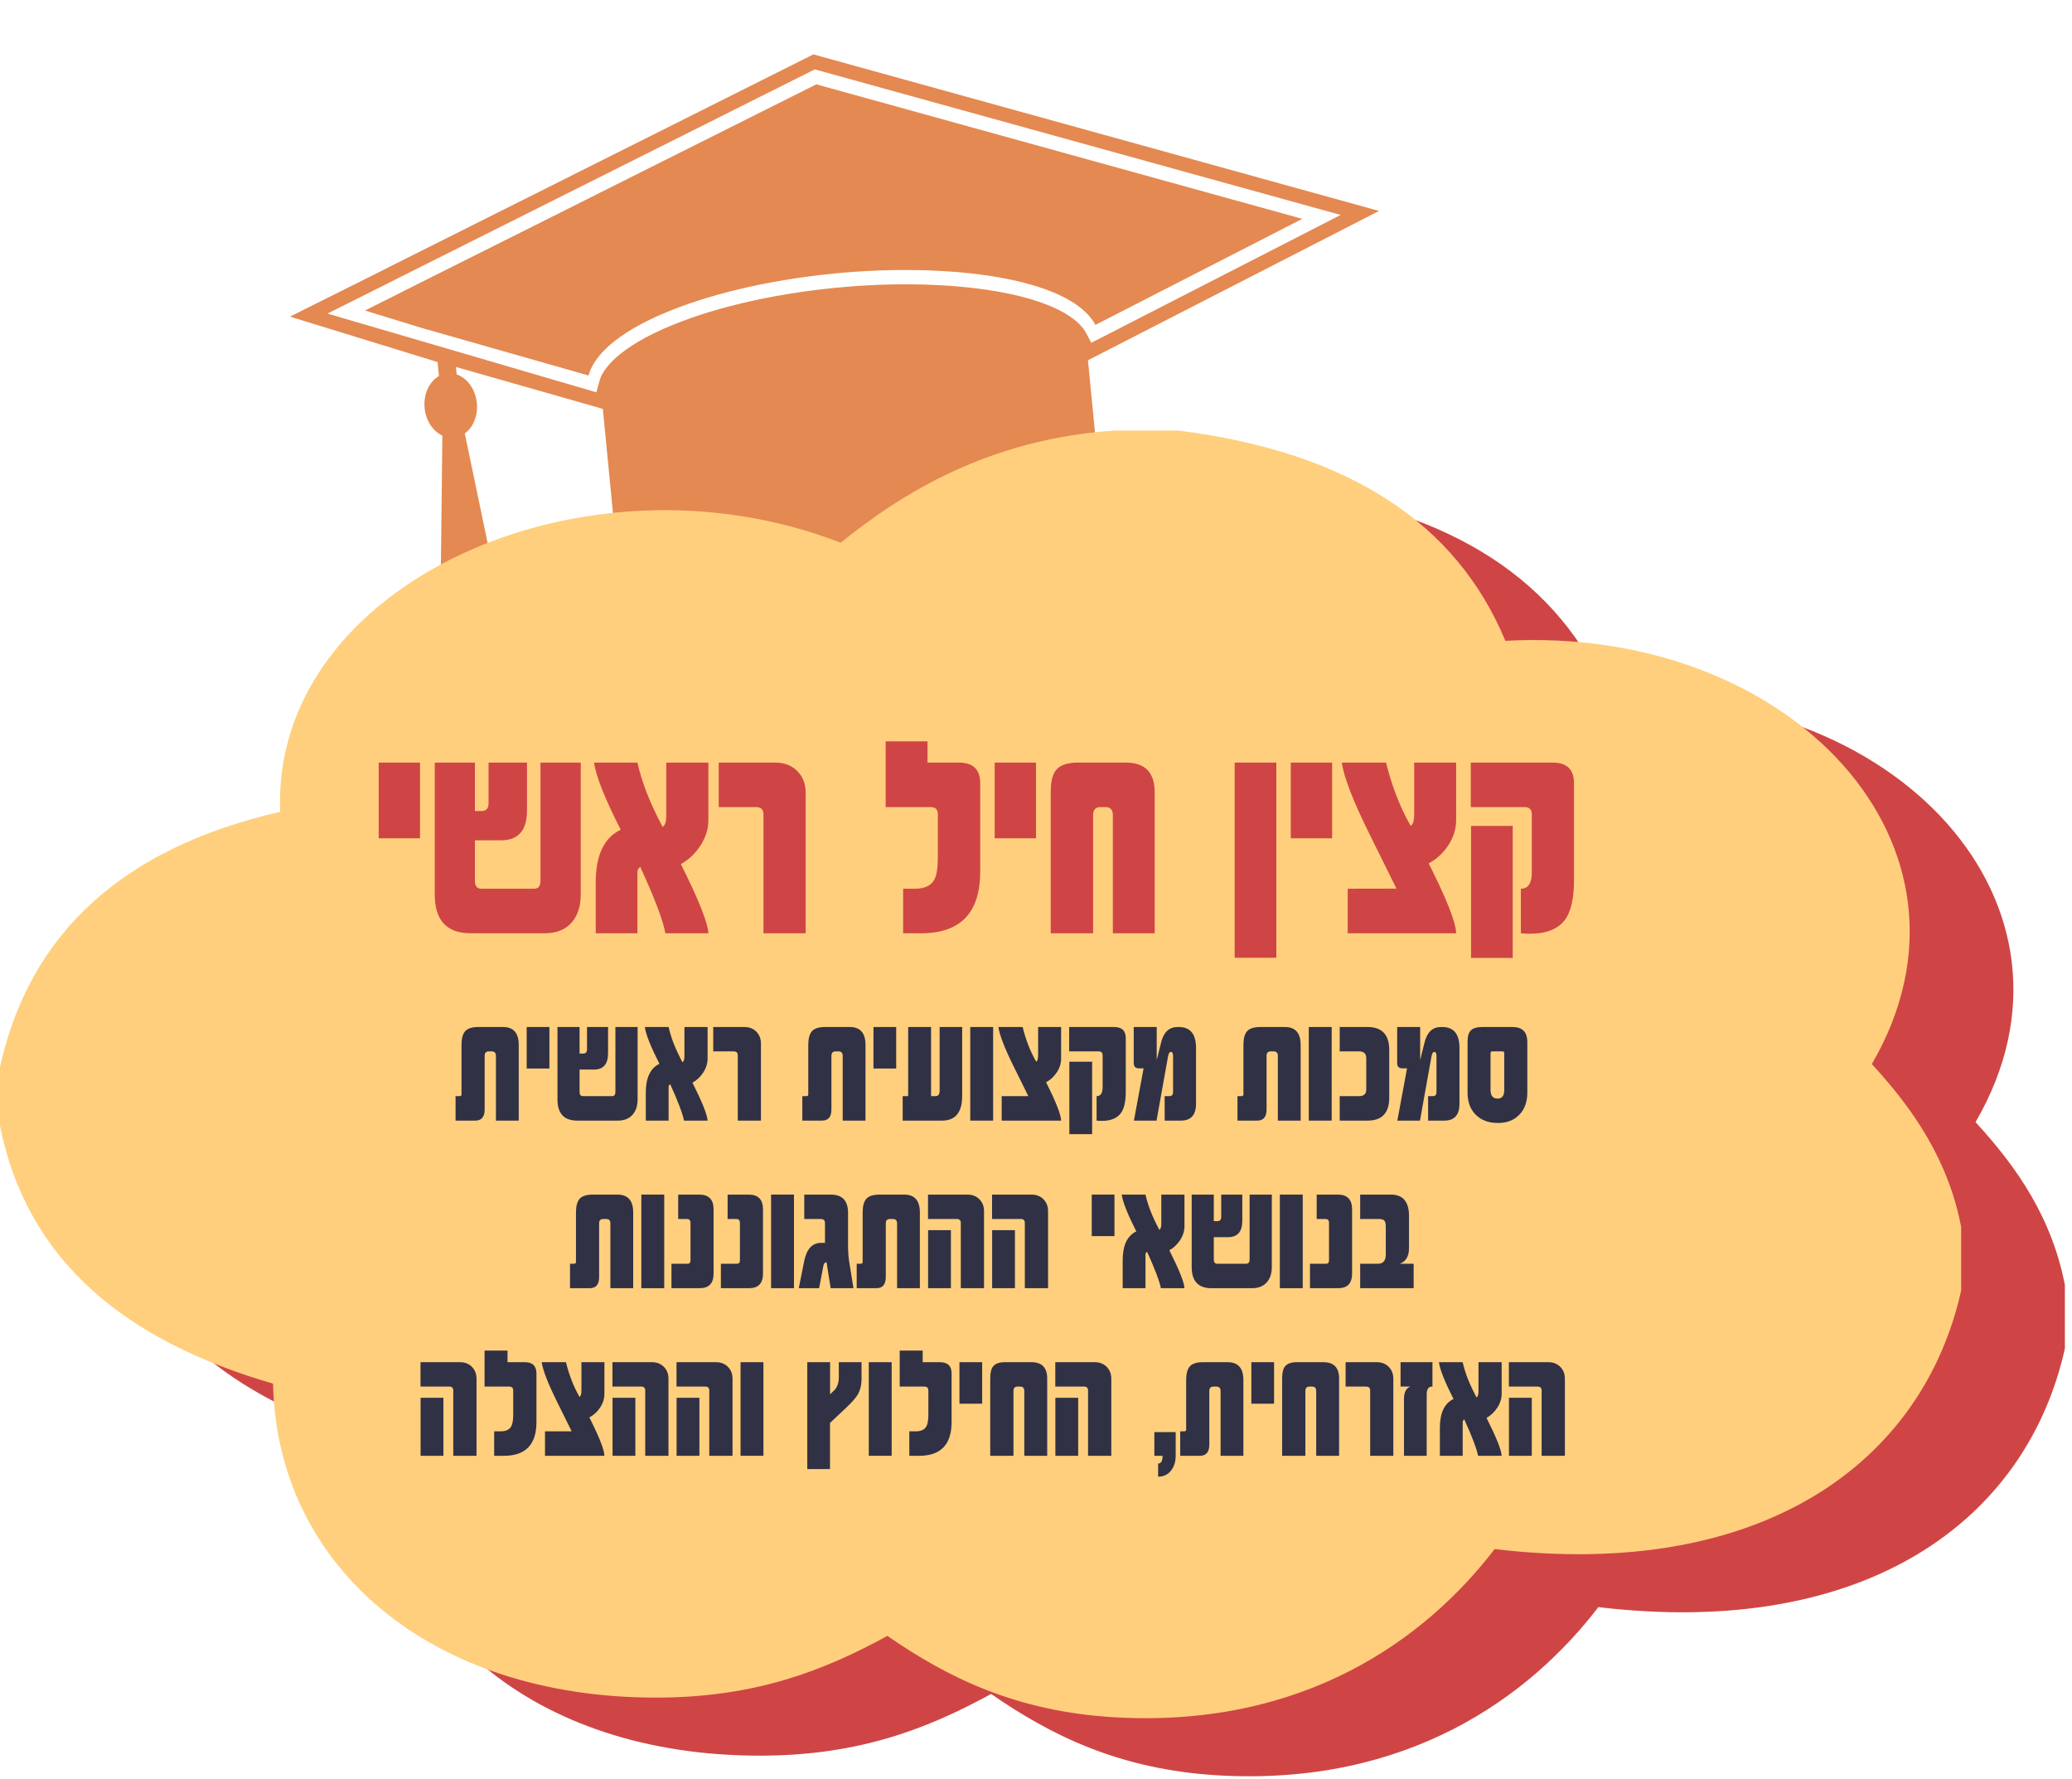 <svg xmlns="http://www.w3.org/2000/svg" xmlns:xlink="http://www.w3.org/1999/xlink" width="494" zoomAndPan="magnify" viewBox="0 0 370.5 318" height="424" preserveAspectRatio="xMidYMid meet" version="1.0"><defs><g/><clipPath id="c1dcad24c6"><path d="M 65 15 L 233 15 L 233 68 L 65 68 Z M 65 15 " clip-rule="nonzero"/></clipPath><clipPath id="b91ba0eb84"><path d="M 48.172 19.207 L 243.203 0.191 L 253.395 104.711 L 58.363 123.727 Z M 48.172 19.207 " clip-rule="nonzero"/></clipPath><clipPath id="b987502af2"><path d="M 48.172 19.207 L 243.203 0.191 L 253.395 104.711 L 58.363 123.727 Z M 48.172 19.207 " clip-rule="nonzero"/></clipPath><clipPath id="059f9af6d5"><path d="M 51 9 L 247 9 L 247 122 L 51 122 Z M 51 9 " clip-rule="nonzero"/></clipPath><clipPath id="8f37766fa4"><path d="M 48.172 19.207 L 243.203 0.191 L 253.395 104.711 L 58.363 123.727 Z M 48.172 19.207 " clip-rule="nonzero"/></clipPath><clipPath id="002aae72c5"><path d="M 48.172 19.207 L 243.203 0.191 L 253.395 104.711 L 58.363 123.727 Z M 48.172 19.207 " clip-rule="nonzero"/></clipPath><clipPath id="48e645dfc7"><path d="M 18.543 87.359 L 370 87.359 L 370 317.551 L 18.543 317.551 Z M 18.543 87.359 " clip-rule="nonzero"/></clipPath><clipPath id="d9d0751dfb"><path d="M 217.703 87.359 C 221.551 87.359 225.418 87.359 229.258 87.359 C 259.875 91.203 279.004 104 287.719 124.941 C 338.758 122.148 375.867 161.746 353.25 200.609 C 360.773 208.777 367.047 217.91 369.312 230.172 C 369.312 233.684 369.312 237.188 369.312 240.699 C 362.559 271.902 333.504 292.988 285.805 287.312 C 273.531 303.332 251.691 319.379 217.711 317.379 C 200.145 316.328 187.926 310.234 177.227 302.836 C 165.957 308.988 153.75 313.816 136.117 313.867 C 95.32 313.961 68.031 290.254 67.371 257.742 C 41.145 250.137 23.379 235.938 18.543 211.645 C 18.543 208.133 18.543 204.613 18.543 201.117 C 23.883 177.043 40.68 161.922 68.648 155.512 C 66.965 114.898 122.91 89.523 168.867 107.414 C 179.812 98.566 195.293 88.918 217.703 87.359 Z M 217.703 87.359 " clip-rule="nonzero"/></clipPath><clipPath id="e0bf937c49"><path d="M 0 76.977 L 351 76.977 L 351 307.168 L 0 307.168 Z M 0 76.977 " clip-rule="nonzero"/></clipPath><clipPath id="1bdf16ec14"><path d="M 199.156 76.977 C 203.004 76.977 206.875 76.977 210.715 76.977 C 241.328 80.82 260.461 93.617 269.176 114.559 C 320.215 111.766 357.32 151.363 334.707 190.227 C 342.227 198.395 348.5 207.527 350.766 219.789 C 350.766 223.301 350.766 226.805 350.766 230.316 C 344.016 261.52 314.961 282.605 267.258 276.93 C 254.988 292.953 233.148 308.996 199.164 306.996 C 181.602 305.945 169.379 299.855 158.68 292.453 C 147.41 298.605 135.207 303.434 117.574 303.488 C 76.777 303.578 49.488 279.875 48.824 247.359 C 22.598 239.754 4.836 225.555 0 201.262 C 0 197.75 0 194.23 0 190.734 C 5.34 166.66 22.137 151.539 50.102 145.129 C 48.422 104.516 104.367 79.141 150.324 97.031 C 161.266 88.184 176.75 78.535 199.156 76.977 Z M 199.156 76.977 " clip-rule="nonzero"/></clipPath></defs><g clip-path="url(#c1dcad24c6)"><g clip-path="url(#b91ba0eb84)"><g clip-path="url(#b987502af2)"><path fill="#e48951" d="M 149.262 48.887 C 169.484 46.918 191.316 49.578 195.875 58.082 L 232.863 39.125 L 145.965 15.078 L 72.172 52.039 L 72.172 52.051 L 65.258 55.512 L 75.082 58.527 L 76.523 58.969 L 76.523 58.938 L 77.711 59.277 L 81.023 60.227 L 105.238 67.129 C 106.555 62.371 112.57 58.73 117.824 56.395 C 126.074 52.73 137.242 50.062 149.262 48.887 Z M 149.262 48.887 " fill-opacity="1" fill-rule="nonzero"/></g></g></g><g clip-path="url(#059f9af6d5)"><g clip-path="url(#8f37766fa4)"><g clip-path="url(#002aae72c5)"><path fill="#e48951" d="M 246.59 37.711 L 145.445 9.723 L 70.469 47.285 L 67.789 48.641 L 51.852 56.605 L 78.242 64.727 L 78.484 67.227 C 77.953 67.531 77.477 67.961 77.082 68.488 C 76.379 69.426 75.945 70.656 75.898 72.016 C 75.887 72.324 75.895 72.633 75.926 72.957 C 75.961 73.281 76.012 73.594 76.082 73.906 C 76.332 74.941 76.793 75.852 77.414 76.574 C 77.895 77.141 78.477 77.582 79.102 77.883 L 78.691 114.004 C 78.496 118.094 81.008 121.484 85.336 121.062 C 89.66 120.641 91.473 116.816 90.492 112.855 L 83.109 77.492 C 83.676 77.086 84.152 76.531 84.512 75.883 C 84.98 75.043 85.266 74.027 85.297 72.945 C 85.309 72.645 85.293 72.352 85.262 72.047 C 85.234 71.754 85.184 71.473 85.125 71.199 C 84.824 69.852 84.164 68.707 83.277 67.902 C 82.789 67.465 82.25 67.137 81.66 66.938 L 81.527 65.605 L 107.793 73.094 L 108.613 81.504 L 110.559 101.473 C 110.754 101.402 110.961 101.34 111.164 101.266 C 111.547 101.145 111.945 101.02 112.371 100.906 C 114.59 100.297 117.418 99.832 120.82 99.5 C 130.016 98.602 142.895 98.914 150.121 100.215 C 152.863 100.711 155.676 100.434 158.27 99.418 C 165.113 96.75 177.688 93.953 186.883 93.055 C 190.285 92.727 193.152 92.648 195.457 92.805 C 195.895 92.836 196.312 92.879 196.707 92.926 C 196.922 92.945 197.125 92.98 197.332 93.012 L 195.383 73.043 L 194.543 64.402 Z M 106.637 70.133 L 58.551 56.059 L 68.637 51.016 L 71.312 49.664 L 145.695 12.402 L 239.727 38.426 L 195.137 61.281 L 194.152 59.438 C 193.336 57.914 190.16 54.164 178.238 52.094 C 170.012 50.672 159.812 50.438 149.512 51.441 C 137.668 52.594 126.688 55.215 118.602 58.809 C 109.508 62.855 107.605 66.613 107.215 68.039 Z M 106.637 70.133 " fill-opacity="1" fill-rule="nonzero"/></g></g></g><g clip-path="url(#48e645dfc7)"><g clip-path="url(#d9d0751dfb)"><path fill="#cf4545" d="M 18.543 87.359 L 369.227 87.359 L 369.227 317.551 L 18.543 317.551 Z M 18.543 87.359 " fill-opacity="1" fill-rule="nonzero"/></g></g><g clip-path="url(#e0bf937c49)"><g clip-path="url(#1bdf16ec14)"><path fill="#ffcf7e" d="M 0 76.977 L 350.68 76.977 L 350.68 307.168 L 0 307.168 Z M 0 76.977 " fill-opacity="1" fill-rule="nonzero"/></g></g><g fill="#303144" fill-opacity="1"><g transform="translate(81.179, 200.336)"><g><path d="M 11.578 0 L 7.5 0 L 7.5 -11.578 C 7.5 -12.109 7.254 -12.375 6.766 -12.375 L 6.219 -12.375 C 5.727 -12.375 5.484 -12.109 5.484 -11.578 L 5.484 -2 C 5.484 -0.664 4.922 0 3.797 0 L 0.281 0 L 0.281 -4.375 L 0.984 -4.375 C 1.223 -4.375 1.344 -4.473 1.344 -4.672 L 1.344 -13.531 C 1.344 -14.664 1.562 -15.484 2 -15.984 C 2.445 -16.484 3.234 -16.734 4.359 -16.734 L 8.766 -16.734 C 10.641 -16.734 11.578 -15.664 11.578 -13.531 Z M 11.578 0 "/></g></g></g><g fill="#303144" fill-opacity="1"><g transform="translate(93.492, 200.336)"><g><path d="M 4.75 -9.312 L 0.688 -9.312 L 0.688 -16.734 L 4.75 -16.734 Z M 4.75 -9.312 "/></g></g></g><g fill="#303144" fill-opacity="1"><g transform="translate(98.964, 200.336)"><g><path d="M 4.672 -11.984 L 5.297 -11.984 C 5.766 -11.984 6 -12.234 6 -12.734 L 6 -16.734 L 9.766 -16.734 L 9.766 -12.047 C 9.766 -10.098 8.922 -9.125 7.234 -9.125 L 4.672 -9.125 L 4.672 -5.125 C 4.672 -4.625 4.879 -4.375 5.297 -4.375 L 10.469 -4.375 C 10.875 -4.375 11.078 -4.625 11.078 -5.125 L 11.078 -16.734 L 15.047 -16.734 L 15.047 -3.797 C 15.047 -2.648 14.75 -1.738 14.156 -1.062 C 13.531 -0.352 12.645 0 11.5 0 L 4.25 0 C 1.895 0 0.719 -1.266 0.719 -3.797 L 0.719 -16.734 L 4.672 -16.734 Z M 4.672 -11.984 "/></g></g></g><g fill="#303144" fill-opacity="1"><g transform="translate(114.727, 200.336)"><g><path d="M 7.578 0 C 7.453 -0.656 7.18 -1.523 6.766 -2.609 C 6.359 -3.691 5.805 -4.992 5.109 -6.516 C 5.023 -6.43 4.961 -6.363 4.922 -6.312 C 4.891 -6.27 4.867 -6.242 4.859 -6.234 C 4.848 -6.191 4.836 -6.109 4.828 -5.984 C 4.828 -5.859 4.828 -5.68 4.828 -5.453 L 4.828 0 L 0.75 0 L 0.75 -5 C 0.75 -7.656 1.562 -9.375 3.188 -10.156 C 1.625 -13.227 0.754 -15.422 0.578 -16.734 L 4.828 -16.734 C 5.035 -15.797 5.344 -14.801 5.75 -13.75 C 6.164 -12.707 6.688 -11.598 7.312 -10.422 C 7.539 -10.586 7.656 -10.938 7.656 -11.469 L 7.656 -16.734 L 11.797 -16.734 L 11.797 -11.062 C 11.797 -10.219 11.535 -9.395 11.016 -8.594 C 10.492 -7.801 9.852 -7.195 9.094 -6.781 C 10.852 -3.281 11.754 -1.02 11.797 0 Z M 7.578 0 "/></g></g></g><g fill="#303144" fill-opacity="1"><g transform="translate(127.097, 200.336)"><g><path d="M 8.969 0 L 4.828 0 L 4.828 -11.672 C 4.828 -12.141 4.582 -12.375 4.094 -12.375 L 0.438 -12.375 L 0.438 -16.734 L 6.016 -16.734 C 6.879 -16.734 7.586 -16.457 8.141 -15.906 C 8.691 -15.352 8.969 -14.641 8.969 -13.766 Z M 8.969 0 "/></g></g></g><g fill="#303144" fill-opacity="1"><g transform="translate(136.781, 200.336)"><g/></g></g><g fill="#303144" fill-opacity="1"><g transform="translate(143.185, 200.336)"><g><path d="M 11.578 0 L 7.5 0 L 7.5 -11.578 C 7.5 -12.109 7.254 -12.375 6.766 -12.375 L 6.219 -12.375 C 5.727 -12.375 5.484 -12.109 5.484 -11.578 L 5.484 -2 C 5.484 -0.664 4.922 0 3.797 0 L 0.281 0 L 0.281 -4.375 L 0.984 -4.375 C 1.223 -4.375 1.344 -4.473 1.344 -4.672 L 1.344 -13.531 C 1.344 -14.664 1.562 -15.484 2 -15.984 C 2.445 -16.484 3.234 -16.734 4.359 -16.734 L 8.766 -16.734 C 10.641 -16.734 11.578 -15.664 11.578 -13.531 Z M 11.578 0 "/></g></g></g><g fill="#303144" fill-opacity="1"><g transform="translate(155.499, 200.336)"><g><path d="M 4.75 -9.312 L 0.688 -9.312 L 0.688 -16.734 L 4.75 -16.734 Z M 4.75 -9.312 "/></g></g></g><g fill="#303144" fill-opacity="1"><g transform="translate(160.97, 200.336)"><g><path d="M 11.078 -4.406 C 11.078 -1.469 9.875 0 7.469 0 L 0.438 0 L 0.438 -4.375 L 1.422 -4.375 L 1.422 -16.734 L 5.516 -16.734 L 5.516 -4.375 L 6.328 -4.375 C 6.805 -4.375 7.047 -4.695 7.047 -5.344 L 7.047 -16.734 L 11.078 -16.734 Z M 11.078 -4.406 "/></g></g></g><g fill="#303144" fill-opacity="1"><g transform="translate(172.774, 200.336)"><g><path d="M 4.812 0 L 0.719 0 L 0.719 -16.734 L 4.812 -16.734 Z M 4.812 0 "/></g></g></g><g fill="#303144" fill-opacity="1"><g transform="translate(178.302, 200.336)"><g><path d="M 0.812 0 L 0.812 -4.375 L 5.578 -4.375 L 2.906 -9.781 C 1.332 -12.969 0.438 -15.285 0.219 -16.734 L 4.562 -16.734 C 5.133 -14.398 5.941 -12.332 6.984 -10.531 C 7.141 -10.633 7.238 -10.828 7.281 -11.109 C 7.312 -11.285 7.328 -11.5 7.328 -11.75 L 7.328 -16.734 L 11.438 -16.734 L 11.438 -11.062 C 11.438 -10.207 11.176 -9.391 10.656 -8.609 C 10.145 -7.848 9.508 -7.266 8.75 -6.859 C 10.531 -3.316 11.426 -1.031 11.438 0 Z M 0.812 0 "/></g></g></g><g fill="#303144" fill-opacity="1"><g transform="translate(190.46, 200.336)"><g><path d="M 10.844 -5.172 C 10.844 -3.461 10.566 -2.207 10.016 -1.406 C 9.328 -0.438 8.172 0.047 6.547 0.047 C 6.254 0.047 5.945 0.031 5.625 0 L 5.625 -4.375 C 6.344 -4.375 6.703 -4.898 6.703 -5.953 L 6.703 -11.672 C 6.703 -12.141 6.461 -12.375 5.984 -12.375 L 0.719 -12.375 L 0.719 -16.734 L 8.75 -16.734 C 10.145 -16.734 10.844 -16.062 10.844 -14.719 Z M 4.828 2.422 L 0.75 2.422 L 0.75 -10.531 L 4.828 -10.531 Z M 4.828 2.422 "/></g></g></g><g fill="#303144" fill-opacity="1"><g transform="translate(202.038, 200.336)"><g><path d="M 11.828 -3.016 C 11.828 -1.004 10.922 0 9.109 0 L 6.219 0 L 6.219 -4.375 L 7.078 -4.375 C 7.504 -4.375 7.719 -4.629 7.719 -5.141 L 7.719 -11.516 C 7.719 -12.023 7.594 -12.281 7.344 -12.281 C 7.082 -12.281 6.906 -11.992 6.812 -11.422 L 4.766 0 L 0.719 0 L 2.453 -9.344 L 1.641 -9.344 C 1.004 -9.344 0.688 -9.656 0.688 -10.281 L 0.688 -16.734 L 4.797 -16.734 L 4.797 -10.828 L 5.609 -14.062 C 6.066 -15.844 7.039 -16.734 8.531 -16.734 L 8.75 -16.734 C 10.801 -16.734 11.828 -15.484 11.828 -12.984 Z M 11.828 -3.016 "/></g></g></g><g fill="#303144" fill-opacity="1"><g transform="translate(214.592, 200.336)"><g/></g></g><g fill="#303144" fill-opacity="1"><g transform="translate(220.996, 200.336)"><g><path d="M 11.578 0 L 7.5 0 L 7.5 -11.578 C 7.5 -12.109 7.254 -12.375 6.766 -12.375 L 6.219 -12.375 C 5.727 -12.375 5.484 -12.109 5.484 -11.578 L 5.484 -2 C 5.484 -0.664 4.922 0 3.797 0 L 0.281 0 L 0.281 -4.375 L 0.984 -4.375 C 1.223 -4.375 1.344 -4.473 1.344 -4.672 L 1.344 -13.531 C 1.344 -14.664 1.562 -15.484 2 -15.984 C 2.445 -16.484 3.234 -16.734 4.359 -16.734 L 8.766 -16.734 C 10.641 -16.734 11.578 -15.664 11.578 -13.531 Z M 11.578 0 "/></g></g></g><g fill="#303144" fill-opacity="1"><g transform="translate(233.31, 200.336)"><g><path d="M 4.812 0 L 0.719 0 L 0.719 -16.734 L 4.812 -16.734 Z M 4.812 0 "/></g></g></g><g fill="#303144" fill-opacity="1"><g transform="translate(238.838, 200.336)"><g><path d="M 9.578 -4.125 C 9.578 -1.375 8.285 0 5.703 0 L 0.719 0 L 0.719 -4.375 L 4.188 -4.375 C 5.039 -4.375 5.469 -4.77 5.469 -5.562 L 5.469 -11.172 C 5.469 -11.973 5.039 -12.375 4.188 -12.375 L 0.719 -12.375 L 0.719 -16.734 L 5.703 -16.734 C 8.285 -16.734 9.578 -15.359 9.578 -12.609 Z M 9.578 -4.125 "/></g></g></g><g fill="#303144" fill-opacity="1"><g transform="translate(249.144, 200.336)"><g><path d="M 11.828 -3.016 C 11.828 -1.004 10.922 0 9.109 0 L 6.219 0 L 6.219 -4.375 L 7.078 -4.375 C 7.504 -4.375 7.719 -4.629 7.719 -5.141 L 7.719 -11.516 C 7.719 -12.023 7.594 -12.281 7.344 -12.281 C 7.082 -12.281 6.906 -11.992 6.812 -11.422 L 4.766 0 L 0.719 0 L 2.453 -9.344 L 1.641 -9.344 C 1.004 -9.344 0.688 -9.656 0.688 -10.281 L 0.688 -16.734 L 4.797 -16.734 L 4.797 -10.828 L 5.609 -14.062 C 6.066 -15.844 7.039 -16.734 8.531 -16.734 L 8.75 -16.734 C 10.801 -16.734 11.828 -15.484 11.828 -12.984 Z M 11.828 -3.016 "/></g></g></g><g fill="#303144" fill-opacity="1"><g transform="translate(261.698, 200.336)"><g><path d="M 11.406 -5.016 C 11.406 -3.379 10.941 -2.07 10.016 -1.094 C 9.066 -0.082 7.781 0.422 6.156 0.422 C 4.488 0.422 3.164 -0.066 2.188 -1.047 C 1.207 -2.023 0.719 -3.348 0.719 -5.016 L 0.719 -14.062 C 0.719 -14.539 0.766 -14.953 0.859 -15.297 C 0.953 -15.641 1.102 -15.914 1.312 -16.125 C 1.52 -16.332 1.789 -16.484 2.125 -16.578 C 2.457 -16.68 2.863 -16.734 3.344 -16.734 L 8.75 -16.734 C 10.52 -16.734 11.406 -15.844 11.406 -14.062 Z M 7.281 -12.031 C 7.281 -12.258 7.188 -12.375 7 -12.375 L 5.109 -12.375 C 4.922 -12.375 4.828 -12.258 4.828 -12.031 L 4.828 -5.469 C 4.828 -4.445 5.254 -3.938 6.109 -3.938 C 6.891 -3.938 7.281 -4.445 7.281 -5.469 Z M 7.281 -12.031 "/></g></g></g><g fill="#303144" fill-opacity="1"><g transform="translate(101.647, 230.296)"><g><path d="M 11.578 0 L 7.5 0 L 7.5 -11.578 C 7.5 -12.109 7.254 -12.375 6.766 -12.375 L 6.219 -12.375 C 5.727 -12.375 5.484 -12.109 5.484 -11.578 L 5.484 -2 C 5.484 -0.664 4.922 0 3.797 0 L 0.281 0 L 0.281 -4.375 L 0.984 -4.375 C 1.223 -4.375 1.344 -4.473 1.344 -4.672 L 1.344 -13.531 C 1.344 -14.664 1.562 -15.484 2 -15.984 C 2.445 -16.484 3.234 -16.734 4.359 -16.734 L 8.766 -16.734 C 10.641 -16.734 11.578 -15.664 11.578 -13.531 Z M 11.578 0 "/></g></g></g><g fill="#303144" fill-opacity="1"><g transform="translate(113.961, 230.296)"><g><path d="M 4.812 0 L 0.719 0 L 0.719 -16.734 L 4.812 -16.734 Z M 4.812 0 "/></g></g></g><g fill="#303144" fill-opacity="1"><g transform="translate(119.489, 230.296)"><g><path d="M 8.109 -2.625 C 8.109 -0.875 7.281 0 5.625 0 L 0.578 0 L 0.578 -4.375 L 3.484 -4.375 C 3.816 -4.375 3.984 -4.578 3.984 -4.984 L 3.984 -11.672 C 3.984 -12.141 3.773 -12.375 3.359 -12.375 L 1.781 -12.375 L 1.781 -16.734 L 5.562 -16.734 C 7.258 -16.734 8.109 -15.852 8.109 -14.094 Z M 8.109 -2.625 "/></g></g></g><g fill="#303144" fill-opacity="1"><g transform="translate(128.324, 230.296)"><g><path d="M 8.109 -2.625 C 8.109 -0.875 7.281 0 5.625 0 L 0.578 0 L 0.578 -4.375 L 3.484 -4.375 C 3.816 -4.375 3.984 -4.578 3.984 -4.984 L 3.984 -11.672 C 3.984 -12.141 3.773 -12.375 3.359 -12.375 L 1.781 -12.375 L 1.781 -16.734 L 5.562 -16.734 C 7.258 -16.734 8.109 -15.852 8.109 -14.094 Z M 8.109 -2.625 "/></g></g></g><g fill="#303144" fill-opacity="1"><g transform="translate(137.16, 230.296)"><g><path d="M 4.812 0 L 0.719 0 L 0.719 -16.734 L 4.812 -16.734 Z M 4.812 0 "/></g></g></g><g fill="#303144" fill-opacity="1"><g transform="translate(142.688, 230.296)"><g><path d="M 9.922 0 L 5.844 0 L 5.109 -4.641 C 4.816 -4.641 4.629 -4.43 4.547 -4.016 L 3.781 0 L 0.141 0 L 1.109 -4.828 C 1.547 -7.016 2.562 -8.109 4.156 -8.109 L 4.828 -8.109 L 4.828 -11.672 C 4.828 -12.141 4.566 -12.375 4.047 -12.375 L 1.125 -12.375 L 1.125 -16.734 L 5.859 -16.734 C 7.922 -16.734 8.953 -15.648 8.953 -13.484 L 8.953 -7.859 C 8.953 -7.266 8.969 -6.719 9 -6.219 C 9.031 -5.719 9.078 -5.258 9.141 -4.844 Z M 9.922 0 "/></g></g></g><g fill="#303144" fill-opacity="1"><g transform="translate(152.909, 230.296)"><g><path d="M 11.578 0 L 7.5 0 L 7.5 -11.578 C 7.5 -12.109 7.254 -12.375 6.766 -12.375 L 6.219 -12.375 C 5.727 -12.375 5.484 -12.109 5.484 -11.578 L 5.484 -2 C 5.484 -0.664 4.922 0 3.797 0 L 0.281 0 L 0.281 -4.375 L 0.984 -4.375 C 1.223 -4.375 1.344 -4.473 1.344 -4.672 L 1.344 -13.531 C 1.344 -14.664 1.562 -15.484 2 -15.984 C 2.445 -16.484 3.234 -16.734 4.359 -16.734 L 8.766 -16.734 C 10.641 -16.734 11.578 -15.664 11.578 -13.531 Z M 11.578 0 "/></g></g></g><g fill="#303144" fill-opacity="1"><g transform="translate(165.223, 230.296)"><g><path d="M 10.734 0 L 6.578 0 L 6.578 -11.672 C 6.578 -12.141 6.336 -12.375 5.859 -12.375 L 0.719 -12.375 L 0.719 -16.734 L 7.781 -16.734 C 8.645 -16.734 9.352 -16.457 9.906 -15.906 C 10.457 -15.352 10.734 -14.641 10.734 -13.766 Z M 4.812 0 L 0.734 0 L 0.734 -10.375 L 4.812 -10.375 Z M 4.812 0 "/></g></g></g><g fill="#303144" fill-opacity="1"><g transform="translate(176.674, 230.296)"><g><path d="M 10.734 0 L 6.578 0 L 6.578 -11.672 C 6.578 -12.141 6.336 -12.375 5.859 -12.375 L 0.719 -12.375 L 0.719 -16.734 L 7.781 -16.734 C 8.645 -16.734 9.352 -16.457 9.906 -15.906 C 10.457 -15.352 10.734 -14.641 10.734 -13.766 Z M 4.812 0 L 0.734 0 L 0.734 -10.375 L 4.812 -10.375 Z M 4.812 0 "/></g></g></g><g fill="#303144" fill-opacity="1"><g transform="translate(188.125, 230.296)"><g/></g></g><g fill="#303144" fill-opacity="1"><g transform="translate(194.529, 230.296)"><g><path d="M 4.75 -9.312 L 0.688 -9.312 L 0.688 -16.734 L 4.75 -16.734 Z M 4.75 -9.312 "/></g></g></g><g fill="#303144" fill-opacity="1"><g transform="translate(200, 230.296)"><g><path d="M 7.578 0 C 7.453 -0.656 7.18 -1.523 6.766 -2.609 C 6.359 -3.691 5.805 -4.992 5.109 -6.516 C 5.023 -6.43 4.961 -6.363 4.922 -6.312 C 4.891 -6.27 4.867 -6.242 4.859 -6.234 C 4.848 -6.191 4.836 -6.109 4.828 -5.984 C 4.828 -5.859 4.828 -5.68 4.828 -5.453 L 4.828 0 L 0.75 0 L 0.75 -5 C 0.75 -7.656 1.562 -9.375 3.188 -10.156 C 1.625 -13.227 0.754 -15.422 0.578 -16.734 L 4.828 -16.734 C 5.035 -15.797 5.344 -14.801 5.75 -13.75 C 6.164 -12.707 6.688 -11.598 7.312 -10.422 C 7.539 -10.586 7.656 -10.938 7.656 -11.469 L 7.656 -16.734 L 11.797 -16.734 L 11.797 -11.062 C 11.797 -10.219 11.535 -9.395 11.016 -8.594 C 10.492 -7.801 9.852 -7.195 9.094 -6.781 C 10.852 -3.281 11.754 -1.02 11.797 0 Z M 7.578 0 "/></g></g></g><g fill="#303144" fill-opacity="1"><g transform="translate(212.37, 230.296)"><g><path d="M 4.672 -11.984 L 5.297 -11.984 C 5.766 -11.984 6 -12.234 6 -12.734 L 6 -16.734 L 9.766 -16.734 L 9.766 -12.047 C 9.766 -10.098 8.922 -9.125 7.234 -9.125 L 4.672 -9.125 L 4.672 -5.125 C 4.672 -4.625 4.879 -4.375 5.297 -4.375 L 10.469 -4.375 C 10.875 -4.375 11.078 -4.625 11.078 -5.125 L 11.078 -16.734 L 15.047 -16.734 L 15.047 -3.797 C 15.047 -2.648 14.75 -1.738 14.156 -1.062 C 13.531 -0.352 12.645 0 11.5 0 L 4.25 0 C 1.895 0 0.719 -1.266 0.719 -3.797 L 0.719 -16.734 L 4.672 -16.734 Z M 4.672 -11.984 "/></g></g></g><g fill="#303144" fill-opacity="1"><g transform="translate(228.133, 230.296)"><g><path d="M 4.812 0 L 0.719 0 L 0.719 -16.734 L 4.812 -16.734 Z M 4.812 0 "/></g></g></g><g fill="#303144" fill-opacity="1"><g transform="translate(233.661, 230.296)"><g><path d="M 8.109 -2.625 C 8.109 -0.875 7.281 0 5.625 0 L 0.578 0 L 0.578 -4.375 L 3.484 -4.375 C 3.816 -4.375 3.984 -4.578 3.984 -4.984 L 3.984 -11.672 C 3.984 -12.141 3.773 -12.375 3.359 -12.375 L 1.781 -12.375 L 1.781 -16.734 L 5.562 -16.734 C 7.258 -16.734 8.109 -15.852 8.109 -14.094 Z M 8.109 -2.625 "/></g></g></g><g fill="#303144" fill-opacity="1"><g transform="translate(242.497, 230.296)"><g><path d="M 10.281 0 L 0.719 0 L 0.719 -4.375 L 3.906 -4.375 C 4.832 -4.375 5.297 -4.922 5.297 -6.016 L 5.297 -11.047 C 5.297 -11.535 5.211 -11.879 5.047 -12.078 C 4.879 -12.273 4.555 -12.375 4.078 -12.375 L 0.719 -12.375 L 0.719 -16.734 L 6.219 -16.734 C 8.375 -16.734 9.453 -15.457 9.453 -12.906 L 9.453 -7.188 C 9.453 -5.707 8.898 -4.77 7.797 -4.375 L 10.281 -4.375 Z M 10.281 0 "/></g></g></g><g fill="#303144" fill-opacity="1"><g transform="translate(74.473, 260.256)"><g><path d="M 10.734 0 L 6.578 0 L 6.578 -11.672 C 6.578 -12.141 6.336 -12.375 5.859 -12.375 L 0.719 -12.375 L 0.719 -16.734 L 7.781 -16.734 C 8.645 -16.734 9.352 -16.457 9.906 -15.906 C 10.457 -15.352 10.734 -14.641 10.734 -13.766 Z M 4.812 0 L 0.734 0 L 0.734 -10.375 L 4.812 -10.375 Z M 4.812 0 "/></g></g></g><g fill="#303144" fill-opacity="1"><g transform="translate(85.924, 260.256)"><g><path d="M 10 -6.047 C 10 -2.016 8.066 0 4.203 0 L 2.438 0 L 2.438 -4.375 L 3.625 -4.375 C 4.531 -4.375 5.148 -4.664 5.484 -5.25 C 5.723 -5.656 5.844 -6.375 5.844 -7.406 L 5.844 -11.672 C 5.844 -12.141 5.602 -12.375 5.125 -12.375 L 0.719 -12.375 L 0.719 -18.812 L 4.828 -18.812 L 4.828 -16.734 L 7.906 -16.734 C 9.301 -16.734 10 -16.062 10 -14.719 Z M 10 -6.047 "/></g></g></g><g fill="#303144" fill-opacity="1"><g transform="translate(96.64, 260.256)"><g><path d="M 0.812 0 L 0.812 -4.375 L 5.578 -4.375 L 2.906 -9.781 C 1.332 -12.969 0.438 -15.285 0.219 -16.734 L 4.562 -16.734 C 5.133 -14.398 5.941 -12.332 6.984 -10.531 C 7.141 -10.633 7.238 -10.828 7.281 -11.109 C 7.312 -11.285 7.328 -11.5 7.328 -11.75 L 7.328 -16.734 L 11.438 -16.734 L 11.438 -11.062 C 11.438 -10.207 11.176 -9.391 10.656 -8.609 C 10.145 -7.848 9.508 -7.266 8.75 -6.859 C 10.531 -3.316 11.426 -1.031 11.438 0 Z M 0.812 0 "/></g></g></g><g fill="#303144" fill-opacity="1"><g transform="translate(108.798, 260.256)"><g><path d="M 10.734 0 L 6.578 0 L 6.578 -11.672 C 6.578 -12.141 6.336 -12.375 5.859 -12.375 L 0.719 -12.375 L 0.719 -16.734 L 7.781 -16.734 C 8.645 -16.734 9.352 -16.457 9.906 -15.906 C 10.457 -15.352 10.734 -14.641 10.734 -13.766 Z M 4.812 0 L 0.734 0 L 0.734 -10.375 L 4.812 -10.375 Z M 4.812 0 "/></g></g></g><g fill="#303144" fill-opacity="1"><g transform="translate(120.25, 260.256)"><g><path d="M 10.734 0 L 6.578 0 L 6.578 -11.672 C 6.578 -12.141 6.336 -12.375 5.859 -12.375 L 0.719 -12.375 L 0.719 -16.734 L 7.781 -16.734 C 8.645 -16.734 9.352 -16.457 9.906 -15.906 C 10.457 -15.352 10.734 -14.641 10.734 -13.766 Z M 4.812 0 L 0.734 0 L 0.734 -10.375 L 4.812 -10.375 Z M 4.812 0 "/></g></g></g><g fill="#303144" fill-opacity="1"><g transform="translate(131.701, 260.256)"><g><path d="M 4.812 0 L 0.719 0 L 0.719 -16.734 L 4.812 -16.734 Z M 4.812 0 "/></g></g></g><g fill="#303144" fill-opacity="1"><g transform="translate(137.228, 260.256)"><g/></g></g><g fill="#303144" fill-opacity="1"><g transform="translate(143.633, 260.256)"><g><path d="M 10.422 -13.766 C 10.422 -12.66 10.188 -11.707 9.719 -10.906 C 9.363 -10.32 8.672 -9.539 7.641 -8.562 L 4.781 -5.875 L 4.781 2.375 L 0.719 2.375 L 0.719 -16.734 L 4.797 -16.734 L 4.797 -10.984 L 5.469 -11.641 C 6.062 -12.203 6.359 -13 6.359 -14.031 L 6.359 -16.734 L 10.422 -16.734 Z M 10.422 -13.766 "/></g></g></g><g fill="#303144" fill-opacity="1"><g transform="translate(154.631, 260.256)"><g><path d="M 4.812 0 L 0.719 0 L 0.719 -16.734 L 4.812 -16.734 Z M 4.812 0 "/></g></g></g><g fill="#303144" fill-opacity="1"><g transform="translate(160.159, 260.256)"><g><path d="M 10 -6.047 C 10 -2.016 8.066 0 4.203 0 L 2.438 0 L 2.438 -4.375 L 3.625 -4.375 C 4.531 -4.375 5.148 -4.664 5.484 -5.25 C 5.723 -5.656 5.844 -6.375 5.844 -7.406 L 5.844 -11.672 C 5.844 -12.141 5.602 -12.375 5.125 -12.375 L 0.719 -12.375 L 0.719 -18.812 L 4.828 -18.812 L 4.828 -16.734 L 7.906 -16.734 C 9.301 -16.734 10 -16.062 10 -14.719 Z M 10 -6.047 "/></g></g></g><g fill="#303144" fill-opacity="1"><g transform="translate(170.875, 260.256)"><g><path d="M 4.75 -9.312 L 0.688 -9.312 L 0.688 -16.734 L 4.75 -16.734 Z M 4.75 -9.312 "/></g></g></g><g fill="#303144" fill-opacity="1"><g transform="translate(176.346, 260.256)"><g><path d="M 10.906 0 L 6.812 0 L 6.812 -11.578 C 6.812 -12.109 6.57 -12.375 6.094 -12.375 L 5.594 -12.375 C 5.113 -12.375 4.875 -12.109 4.875 -11.578 L 4.875 0 L 0.719 0 L 0.719 -13.812 C 0.719 -14.852 0.895 -15.582 1.25 -16 C 1.645 -16.488 2.348 -16.734 3.359 -16.734 L 8.094 -16.734 C 9.969 -16.734 10.906 -15.758 10.906 -13.812 Z M 10.906 0 "/></g></g></g><g fill="#303144" fill-opacity="1"><g transform="translate(187.981, 260.256)"><g><path d="M 10.734 0 L 6.578 0 L 6.578 -11.672 C 6.578 -12.141 6.336 -12.375 5.859 -12.375 L 0.719 -12.375 L 0.719 -16.734 L 7.781 -16.734 C 8.645 -16.734 9.352 -16.457 9.906 -15.906 C 10.457 -15.352 10.734 -14.641 10.734 -13.766 Z M 4.812 0 L 0.734 0 L 0.734 -10.375 L 4.812 -10.375 Z M 4.812 0 "/></g></g></g><g fill="#303144" fill-opacity="1"><g transform="translate(199.432, 260.256)"><g/></g></g><g fill="#303144" fill-opacity="1"><g transform="translate(205.837, 260.256)"><g><path d="M 4.391 0 C 4.391 1.02 4.129 1.879 3.609 2.578 C 3.035 3.348 2.25 3.734 1.25 3.734 L 1.25 1.391 C 1.781 1.391 2.047 0.926 2.047 0 L 0.578 0 L 0.578 -4.234 L 4.391 -4.234 Z M 4.391 0 "/></g></g></g><g fill="#303144" fill-opacity="1"><g transform="translate(210.756, 260.256)"><g><path d="M 11.578 0 L 7.5 0 L 7.5 -11.578 C 7.5 -12.109 7.254 -12.375 6.766 -12.375 L 6.219 -12.375 C 5.727 -12.375 5.484 -12.109 5.484 -11.578 L 5.484 -2 C 5.484 -0.664 4.922 0 3.797 0 L 0.281 0 L 0.281 -4.375 L 0.984 -4.375 C 1.223 -4.375 1.344 -4.473 1.344 -4.672 L 1.344 -13.531 C 1.344 -14.664 1.562 -15.484 2 -15.984 C 2.445 -16.484 3.234 -16.734 4.359 -16.734 L 8.766 -16.734 C 10.641 -16.734 11.578 -15.664 11.578 -13.531 Z M 11.578 0 "/></g></g></g><g fill="#303144" fill-opacity="1"><g transform="translate(223.07, 260.256)"><g><path d="M 4.75 -9.312 L 0.688 -9.312 L 0.688 -16.734 L 4.75 -16.734 Z M 4.75 -9.312 "/></g></g></g><g fill="#303144" fill-opacity="1"><g transform="translate(228.541, 260.256)"><g><path d="M 10.906 0 L 6.812 0 L 6.812 -11.578 C 6.812 -12.109 6.57 -12.375 6.094 -12.375 L 5.594 -12.375 C 5.113 -12.375 4.875 -12.109 4.875 -11.578 L 4.875 0 L 0.719 0 L 0.719 -13.812 C 0.719 -14.852 0.895 -15.582 1.25 -16 C 1.645 -16.488 2.348 -16.734 3.359 -16.734 L 8.094 -16.734 C 9.969 -16.734 10.906 -15.758 10.906 -13.812 Z M 10.906 0 "/></g></g></g><g fill="#303144" fill-opacity="1"><g transform="translate(240.176, 260.256)"><g><path d="M 8.969 0 L 4.828 0 L 4.828 -11.672 C 4.828 -12.141 4.582 -12.375 4.094 -12.375 L 0.438 -12.375 L 0.438 -16.734 L 6.016 -16.734 C 6.879 -16.734 7.586 -16.457 8.141 -15.906 C 8.691 -15.352 8.969 -14.641 8.969 -13.766 Z M 8.969 0 "/></g></g></g><g fill="#303144" fill-opacity="1"><g transform="translate(249.86, 260.256)"><g><path d="M 6.281 -12.375 L 6.219 -12.375 C 5.57 -12.375 5.25 -11.906 5.25 -10.969 L 5.25 0 L 1.188 0 L 1.188 -10.156 C 1.188 -11.363 1.57 -12.102 2.344 -12.375 L 0.578 -12.375 L 0.578 -16.734 L 6.281 -16.734 Z M 6.281 -12.375 "/></g></g></g><g fill="#303144" fill-opacity="1"><g transform="translate(256.717, 260.256)"><g><path d="M 7.578 0 C 7.453 -0.656 7.18 -1.523 6.766 -2.609 C 6.359 -3.691 5.805 -4.992 5.109 -6.516 C 5.023 -6.43 4.961 -6.363 4.922 -6.312 C 4.891 -6.27 4.867 -6.242 4.859 -6.234 C 4.848 -6.191 4.836 -6.109 4.828 -5.984 C 4.828 -5.859 4.828 -5.68 4.828 -5.453 L 4.828 0 L 0.75 0 L 0.75 -5 C 0.75 -7.656 1.562 -9.375 3.188 -10.156 C 1.625 -13.227 0.754 -15.422 0.578 -16.734 L 4.828 -16.734 C 5.035 -15.797 5.344 -14.801 5.75 -13.75 C 6.164 -12.707 6.688 -11.598 7.312 -10.422 C 7.539 -10.586 7.656 -10.938 7.656 -11.469 L 7.656 -16.734 L 11.797 -16.734 L 11.797 -11.062 C 11.797 -10.219 11.535 -9.395 11.016 -8.594 C 10.492 -7.801 9.852 -7.195 9.094 -6.781 C 10.852 -3.281 11.754 -1.02 11.797 0 Z M 7.578 0 "/></g></g></g><g fill="#303144" fill-opacity="1"><g transform="translate(269.087, 260.256)"><g><path d="M 10.734 0 L 6.578 0 L 6.578 -11.672 C 6.578 -12.141 6.336 -12.375 5.859 -12.375 L 0.719 -12.375 L 0.719 -16.734 L 7.781 -16.734 C 8.645 -16.734 9.352 -16.457 9.906 -15.906 C 10.457 -15.352 10.734 -14.641 10.734 -13.766 Z M 4.812 0 L 0.734 0 L 0.734 -10.375 L 4.812 -10.375 Z M 4.812 0 "/></g></g></g><g fill="#cf4545" fill-opacity="1"><g transform="translate(66.447, 166.847)"><g><path d="M 8.656 -16.984 L 1.266 -16.984 L 1.266 -30.516 L 8.656 -30.516 Z M 8.656 -16.984 "/></g></g></g><g fill="#cf4545" fill-opacity="1"><g transform="translate(76.423, 166.847)"><g><path d="M 8.5 -21.859 L 9.672 -21.859 C 10.516 -21.859 10.938 -22.316 10.938 -23.234 L 10.938 -30.516 L 17.812 -30.516 L 17.812 -21.969 C 17.812 -18.406 16.273 -16.625 13.203 -16.625 L 8.5 -16.625 L 8.5 -9.359 C 8.5 -8.43 8.891 -7.969 9.672 -7.969 L 19.078 -7.969 C 19.836 -7.969 20.219 -8.43 20.219 -9.359 L 20.219 -30.516 L 27.422 -30.516 L 27.422 -6.938 C 27.422 -4.844 26.883 -3.176 25.812 -1.938 C 24.676 -0.645 23.066 0 20.984 0 L 7.766 0 C 3.461 0 1.312 -2.312 1.312 -6.938 L 1.312 -30.516 L 8.5 -30.516 Z M 8.5 -21.859 "/></g></g></g><g fill="#cf4545" fill-opacity="1"><g transform="translate(105.165, 166.847)"><g><path d="M 13.812 0 C 13.594 -1.195 13.109 -2.781 12.359 -4.75 C 11.609 -6.719 10.594 -9.098 9.312 -11.891 C 9.164 -11.734 9.055 -11.609 8.984 -11.516 C 8.922 -11.43 8.883 -11.383 8.875 -11.375 C 8.852 -11.301 8.836 -11.145 8.828 -10.906 C 8.816 -10.676 8.812 -10.359 8.812 -9.953 L 8.812 0 L 1.359 0 L 1.359 -9.125 C 1.359 -13.957 2.848 -17.086 5.828 -18.516 C 2.973 -24.109 1.383 -28.109 1.062 -30.516 L 8.812 -30.516 C 9.195 -28.797 9.758 -26.984 10.5 -25.078 C 11.25 -23.172 12.191 -21.145 13.328 -19 C 13.754 -19.312 13.969 -19.945 13.969 -20.906 L 13.969 -30.516 L 21.5 -30.516 L 21.5 -20.188 C 21.5 -18.633 21.023 -17.129 20.078 -15.672 C 19.141 -14.234 17.973 -13.133 16.578 -12.375 C 19.785 -5.977 21.426 -1.852 21.5 0 Z M 13.812 0 "/></g></g></g><g fill="#cf4545" fill-opacity="1"><g transform="translate(127.72, 166.847)"><g><path d="M 16.344 0 L 8.797 0 L 8.797 -21.297 C 8.797 -22.141 8.352 -22.562 7.469 -22.562 L 0.797 -22.562 L 0.797 -30.516 L 10.953 -30.516 C 12.535 -30.516 13.832 -30.008 14.844 -29 C 15.844 -28 16.344 -26.703 16.344 -25.109 Z M 16.344 0 "/></g></g></g><g fill="#cf4545" fill-opacity="1"><g transform="translate(145.378, 166.847)"><g/></g></g><g fill="#cf4545" fill-opacity="1"><g transform="translate(157.055, 166.847)"><g><path d="M 18.219 -11.031 C 18.219 -3.676 14.695 0 7.656 0 L 4.438 0 L 4.438 -7.969 L 6.594 -7.969 C 8.258 -7.969 9.395 -8.5 10 -9.562 C 10.426 -10.32 10.641 -11.641 10.641 -13.516 L 10.641 -21.297 C 10.641 -22.141 10.211 -22.562 9.359 -22.562 L 1.312 -22.562 L 1.312 -34.312 L 8.797 -34.312 L 8.797 -30.516 L 14.406 -30.516 C 16.945 -30.516 18.219 -29.289 18.219 -26.844 Z M 18.219 -11.031 "/></g></g></g><g fill="#cf4545" fill-opacity="1"><g transform="translate(176.594, 166.847)"><g><path d="M 8.656 -16.984 L 1.266 -16.984 L 1.266 -30.516 L 8.656 -30.516 Z M 8.656 -16.984 "/></g></g></g><g fill="#cf4545" fill-opacity="1"><g transform="translate(186.57, 166.847)"><g><path d="M 19.906 0 L 12.422 0 L 12.422 -21.109 C 12.422 -22.078 11.984 -22.562 11.109 -22.562 L 10.203 -22.562 C 9.328 -22.562 8.891 -22.078 8.891 -21.109 L 8.891 0 L 1.312 0 L 1.312 -25.188 C 1.312 -27.094 1.629 -28.426 2.266 -29.188 C 2.984 -30.07 4.273 -30.516 6.141 -30.516 L 14.75 -30.516 C 18.188 -30.516 19.906 -28.738 19.906 -25.188 Z M 19.906 0 "/></g></g></g><g fill="#cf4545" fill-opacity="1"><g transform="translate(207.785, 166.847)"><g/></g></g><g fill="#cf4545" fill-opacity="1"><g transform="translate(219.462, 166.847)"><g><path d="M 8.766 4.375 L 1.312 4.375 L 1.312 -30.516 L 8.766 -30.516 Z M 8.766 4.375 "/></g></g></g><g fill="#cf4545" fill-opacity="1"><g transform="translate(229.541, 166.847)"><g><path d="M 8.656 -16.984 L 1.266 -16.984 L 1.266 -30.516 L 8.656 -30.516 Z M 8.656 -16.984 "/></g></g></g><g fill="#cf4545" fill-opacity="1"><g transform="translate(239.517, 166.847)"><g><path d="M 1.469 0 L 1.469 -7.969 L 10.188 -7.984 L 5.312 -17.844 C 2.438 -23.645 0.801 -27.867 0.406 -30.516 L 8.328 -30.516 C 9.379 -26.254 10.848 -22.484 12.734 -19.203 C 13.023 -19.391 13.207 -19.742 13.281 -20.266 C 13.332 -20.586 13.359 -20.973 13.359 -21.422 L 13.359 -30.516 L 20.859 -30.516 L 20.859 -20.188 C 20.859 -18.625 20.383 -17.129 19.438 -15.703 C 18.508 -14.305 17.348 -13.238 15.953 -12.5 C 19.203 -6.039 20.836 -1.875 20.859 0 Z M 1.469 0 "/></g></g></g><g fill="#cf4545" fill-opacity="1"><g transform="translate(261.685, 166.847)"><g><path d="M 19.766 -9.438 C 19.766 -6.32 19.258 -4.023 18.25 -2.547 C 17.008 -0.797 14.906 0.078 11.938 0.078 C 11.406 0.078 10.848 0.051 10.266 0 L 10.266 -7.969 C 11.566 -7.969 12.219 -8.93 12.219 -10.859 L 12.219 -21.297 C 12.219 -22.141 11.781 -22.562 10.906 -22.562 L 1.312 -22.562 L 1.312 -30.516 L 15.953 -30.516 C 18.492 -30.516 19.766 -29.289 19.766 -26.844 Z M 8.812 4.406 L 1.359 4.406 L 1.359 -19.203 L 8.812 -19.203 Z M 8.812 4.406 "/></g></g></g></svg>